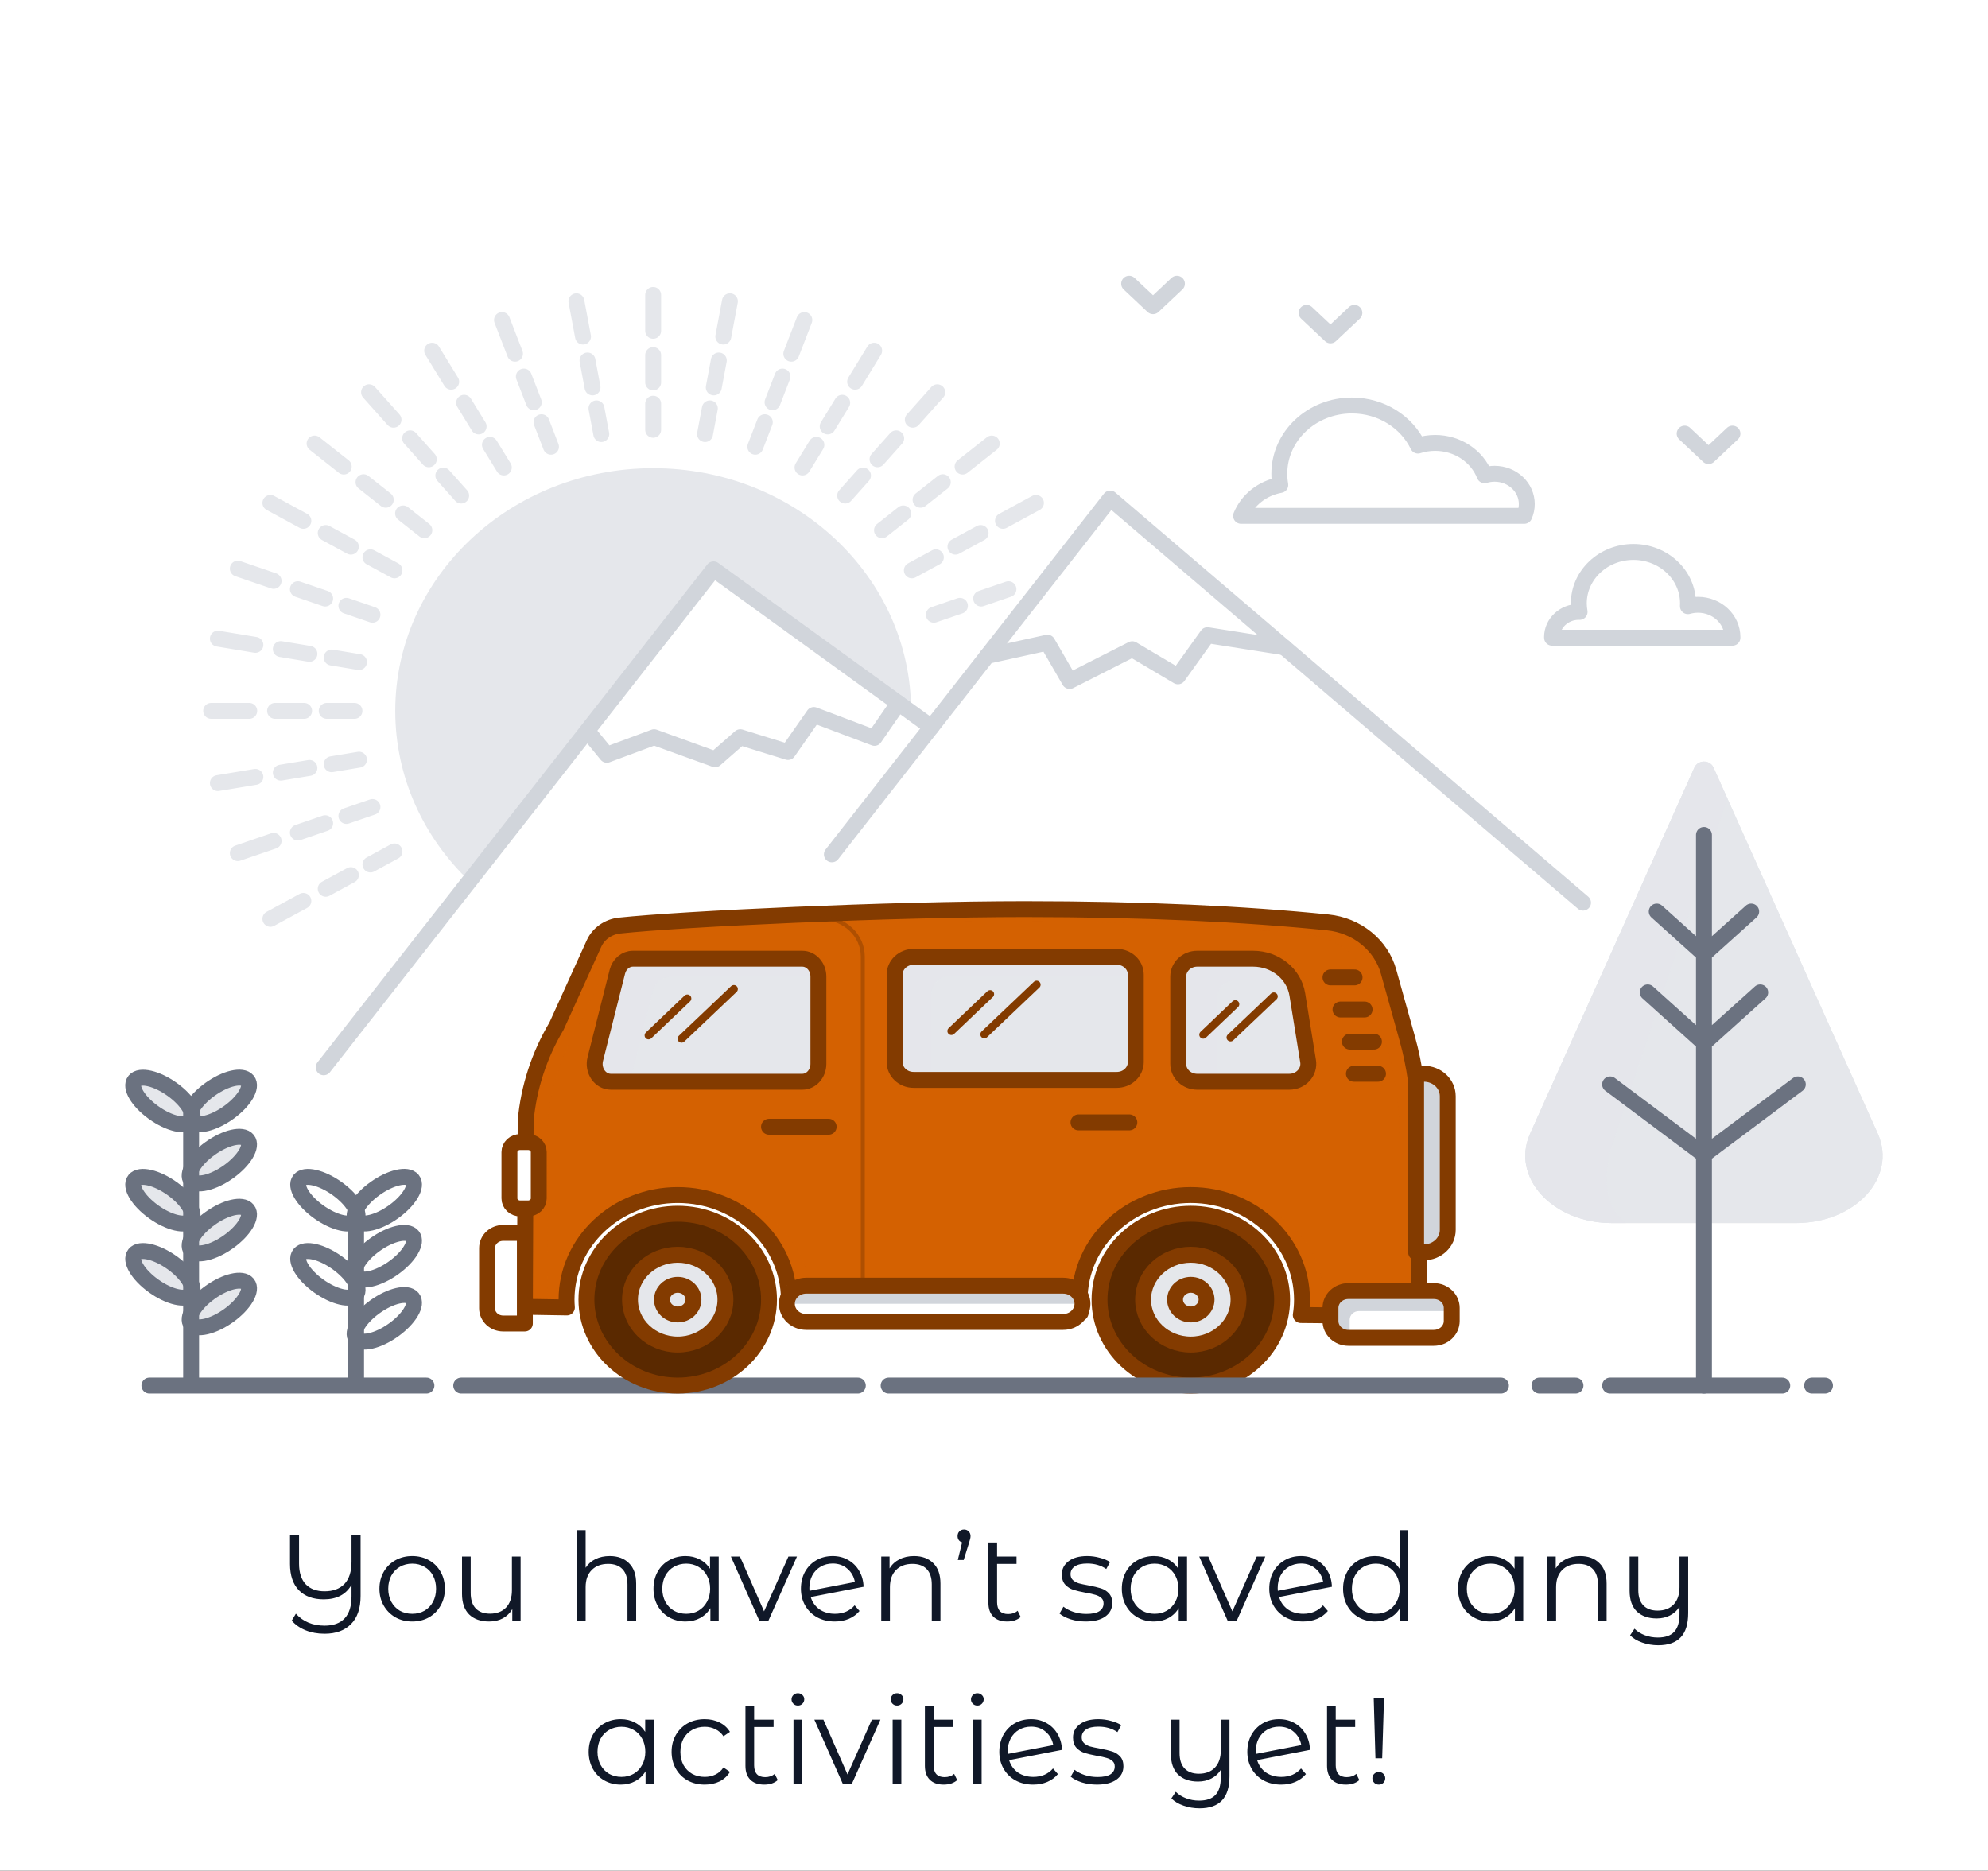 <svg width="390" height="367" viewBox="0 0 390 367" fill="none" xmlns="http://www.w3.org/2000/svg">
<rect x="0" y="0" width="390" height="367" fill="#333333" stroke="none"/>
<g clip-path="url(#clip0_806_59797)">
<path d="M0 0H390V367H0V0Z" fill="white"/>
<path d="M92.088 172.876C83.091 164.281 77.539 152.483 77.539 139.466C77.539 113.17 100.191 91.853 128.135 91.853C156.078 91.853 178.731 113.17 178.731 139.466L139.769 111.558L92.088 172.876Z" fill="#E5E7EB"/>
<path d="M128.135 79.199V84.323M128.135 69.666V75.028M128.135 57.868V64.899M117.014 80.115L117.959 85.161M115.255 70.726L116.244 76.007M113.078 59.108L114.375 66.032M106.231 82.833L108.093 87.648M102.766 73.875L104.715 78.914M98.478 62.789L101.033 69.396M96.113 87.273L98.836 91.711M91.048 79.017L93.897 83.661M84.779 68.8L88.515 74.889M86.968 93.299L90.469 97.224M80.457 85.996L84.12 90.104M72.398 76.958L77.201 82.344M79.075 100.727L83.246 104.021M71.314 94.599L75.68 98.046M61.711 87.016L67.434 91.535M72.671 109.332L77.387 111.894M63.898 104.566L68.833 107.247M53.041 98.667L59.511 102.182M67.954 118.853L73.07 120.606M58.434 115.592L63.789 117.427M46.653 111.558L53.674 113.962M65.064 129L70.427 129.89M55.087 127.345L60.699 128.276M42.741 125.296L50.099 126.517M64.091 139.465H69.537M53.961 139.465H59.659M41.424 139.465H48.895M65.064 149.931L70.427 149.041M55.087 151.586L60.699 150.655M42.741 153.635L50.099 152.414M67.954 160.078L73.07 158.326M58.434 163.338L63.789 161.505M46.653 167.374L53.674 164.969M72.671 169.599L77.387 167.037M63.898 174.366L68.833 171.684M53.041 180.265L59.511 176.749M188.316 118.853L183.199 120.606M197.836 115.592L192.481 117.427M183.598 109.332L178.883 111.894M192.372 104.566L187.437 107.247M203.229 98.667L196.758 102.182M177.195 100.727L173.024 104.021M184.956 94.599L180.591 98.046M194.56 87.016L188.836 91.535M169.301 93.299L165.801 97.224M175.813 85.996L172.15 90.104M183.872 76.958L179.069 82.344M160.157 87.273L157.434 91.711M165.222 79.017L162.373 83.661M171.49 68.8L167.755 74.889M150.039 82.833L148.177 87.648M153.504 73.875L151.555 78.914M157.792 62.789L155.236 69.396M139.256 80.115L138.31 85.161M141.015 70.726L140.026 76.007M143.192 59.108L141.895 66.032" stroke="#E5E7EB" stroke-width="3.12" stroke-miterlimit="10" stroke-linecap="round" stroke-linejoin="round"/>
<path d="M83.655 271.829H29.308M168.285 271.829H90.48M309.075 271.829H302.006M349.635 271.829H315.866M358.02 271.829H355.485" stroke="#6B7280" stroke-width="3.12" stroke-miterlimit="10" stroke-linecap="round" stroke-linejoin="round"/>
<path d="M63.499 209.393L139.987 111.697L182.73 142.641" stroke="#D1D5DB" stroke-width="3.12" stroke-miterlimit="10" stroke-linecap="round" stroke-linejoin="round"/>
<path d="M163.195 167.614L217.797 97.813L310.553 177.093" stroke="#D1D5DB" stroke-width="3.12" stroke-miterlimit="10" stroke-linecap="round" stroke-linejoin="round"/>
<path d="M44.865 229.861C47.919 227.665 49.573 224.872 48.559 223.621C47.544 222.371 44.245 223.138 41.19 225.333C38.135 227.529 36.481 230.323 37.496 231.573C38.511 232.823 41.81 232.057 44.865 229.861Z" fill="#E5E7EB"/>
<path d="M44.864 218.253C47.919 216.057 49.572 213.264 48.557 212.013C47.543 210.763 44.243 211.53 41.189 213.725C38.134 215.921 36.48 218.715 37.495 219.965C38.51 221.215 41.809 220.449 44.864 218.253Z" fill="#E5E7EB"/>
<path d="M44.865 258.092C47.919 255.896 49.573 253.103 48.559 251.852C47.544 250.602 44.245 251.369 41.19 253.564C38.135 255.76 36.481 258.554 37.496 259.804C38.511 261.054 41.81 260.288 44.865 258.092Z" fill="#E5E7EB"/>
<path d="M44.864 243.587C47.919 241.391 49.572 238.598 48.557 237.347C47.543 236.097 44.243 236.864 41.189 239.059C38.134 241.255 36.48 244.049 37.495 245.299C38.51 246.549 41.809 245.783 44.864 243.587Z" fill="#E5E7EB"/>
<path d="M44.865 229.861C47.919 227.665 49.573 224.872 48.559 223.621C47.544 222.371 44.245 223.138 41.19 225.333C38.135 227.529 36.481 230.323 37.496 231.573C38.511 232.823 41.81 232.057 44.865 229.861Z" stroke="#6B7280" stroke-width="3.12" stroke-miterlimit="10" stroke-linecap="round" stroke-linejoin="round"/>
<path d="M44.864 218.253C47.919 216.057 49.572 213.264 48.557 212.013C47.543 210.763 44.243 211.53 41.189 213.725C38.134 215.921 36.48 218.715 37.495 219.965C38.51 221.215 41.809 220.449 44.864 218.253Z" stroke="#6B7280" stroke-width="3.12" stroke-miterlimit="10" stroke-linecap="round" stroke-linejoin="round"/>
<path d="M44.865 258.092C47.919 255.896 49.573 253.103 48.559 251.852C47.544 250.602 44.245 251.369 41.19 253.564C38.135 255.76 36.481 258.554 37.496 259.804C38.511 261.054 41.81 260.288 44.865 258.092Z" stroke="#6B7280" stroke-width="3.12" stroke-miterlimit="10" stroke-linecap="round" stroke-linejoin="round"/>
<path d="M44.864 243.587C47.919 241.391 49.572 238.598 48.557 237.347C47.543 236.097 44.243 236.864 41.189 239.059C38.134 241.255 36.48 244.049 37.495 245.299C38.51 246.549 41.809 245.783 44.864 243.587Z" stroke="#6B7280" stroke-width="3.12" stroke-miterlimit="10" stroke-linecap="round" stroke-linejoin="round"/>
<path d="M37.488 219.98C38.503 218.729 36.849 215.936 33.794 213.74C30.739 211.544 27.44 210.778 26.425 212.028C25.411 213.278 27.064 216.072 30.119 218.268C33.174 220.464 36.473 221.23 37.488 219.98Z" fill="#E5E7EB"/>
<path d="M37.488 253.986C38.503 252.736 36.849 249.942 33.794 247.746C30.739 245.551 27.44 244.784 26.425 246.035C25.411 247.285 27.064 250.078 30.119 252.274C33.174 254.47 36.473 255.236 37.488 253.986Z" fill="#E5E7EB"/>
<path d="M37.488 239.443C38.503 238.192 36.849 235.399 33.794 233.203C30.74 231.007 27.441 230.241 26.426 231.491C25.411 232.741 27.065 235.535 30.119 237.731C33.174 239.926 36.474 240.693 37.488 239.443Z" fill="#E5E7EB"/>
<path d="M37.488 219.98C38.503 218.729 36.849 215.936 33.794 213.74C30.739 211.544 27.44 210.778 26.425 212.028C25.411 213.278 27.064 216.072 30.119 218.268C33.174 220.464 36.473 221.23 37.488 219.98Z" stroke="#6B7280" stroke-width="3.12" stroke-miterlimit="10" stroke-linecap="round" stroke-linejoin="round"/>
<path d="M37.488 253.986C38.503 252.736 36.849 249.942 33.794 247.746C30.739 245.551 27.44 244.784 26.425 246.035C25.411 247.285 27.064 250.078 30.119 252.274C33.174 254.47 36.473 255.236 37.488 253.986Z" stroke="#6B7280" stroke-width="3.12" stroke-miterlimit="10" stroke-linecap="round" stroke-linejoin="round"/>
<path d="M37.488 239.443C38.503 238.192 36.849 235.399 33.794 233.203C30.74 231.007 27.441 230.241 26.426 231.491C25.411 232.741 27.065 235.535 30.119 237.731C33.174 239.926 36.474 240.693 37.488 239.443Z" stroke="#6B7280" stroke-width="3.12" stroke-miterlimit="10" stroke-linecap="round" stroke-linejoin="round"/>
<path d="M37.491 217.821V271.142" stroke="#6B7280" stroke-width="3.12" stroke-miterlimit="10" stroke-linecap="round" stroke-linejoin="round"/>
<path d="M77.23 260.902C80.285 258.707 81.939 255.913 80.924 254.663C79.909 253.413 76.61 254.179 73.555 256.375C70.5 258.571 68.846 261.364 69.861 262.614C70.876 263.865 74.175 263.098 77.23 260.902Z" stroke="#6B7280" stroke-width="3.12" stroke-miterlimit="10" stroke-linecap="round" stroke-linejoin="round"/>
<path d="M77.23 248.718C80.285 246.522 81.939 243.729 80.924 242.478C79.909 241.228 76.61 241.994 73.555 244.19C70.5 246.386 68.846 249.18 69.861 250.43C70.876 251.68 74.175 250.914 77.23 248.718Z" stroke="#6B7280" stroke-width="3.12" stroke-miterlimit="10" stroke-linecap="round" stroke-linejoin="round"/>
<path d="M77.229 237.721C80.284 235.526 81.938 232.732 80.923 231.482C79.908 230.231 76.609 230.998 73.554 233.194C70.499 235.389 68.845 238.183 69.86 239.433C70.875 240.684 74.174 239.917 77.229 237.721Z" stroke="#6B7280" stroke-width="3.12" stroke-miterlimit="10" stroke-linecap="round" stroke-linejoin="round"/>
<path d="M69.853 253.987C70.868 252.737 69.214 249.943 66.159 247.747C63.105 245.552 59.806 244.785 58.791 246.035C57.776 247.286 59.43 250.079 62.484 252.275C65.539 254.471 68.839 255.237 69.853 253.987Z" stroke="#6B7280" stroke-width="3.12" stroke-miterlimit="10" stroke-linecap="round" stroke-linejoin="round"/>
<path d="M69.854 239.443C70.869 238.193 69.215 235.399 66.16 233.203C63.106 231.008 59.806 230.241 58.792 231.492C57.777 232.742 59.431 235.535 62.486 237.731C65.54 239.927 68.84 240.693 69.854 239.443Z" stroke="#6B7280" stroke-width="3.12" stroke-miterlimit="10" stroke-linecap="round" stroke-linejoin="round"/>
<path d="M69.856 237.928V271.142" stroke="#6B7280" stroke-width="3.12" stroke-miterlimit="10" stroke-linecap="round" stroke-linejoin="round"/>
<path d="M115.262 143.455L119.049 148.081L128.324 144.632L140.284 148.96L145.224 144.632L154.584 147.536L159.657 140.274L171.547 144.761L176.25 137.95M193.645 128.688L205.479 126.084L209.834 133.607L222.119 127.368L231.089 132.69L236.874 124.616L251.931 126.988M243.47 101.205H299.025C299.354 100.473 299.523 99.685 299.522 98.891C299.522 95.608 296.694 92.947 293.206 92.947C292.519 92.947 291.858 93.054 291.239 93.245C289.782 89.536 285.99 86.892 281.543 86.892C280.362 86.892 279.23 87.08 278.173 87.423C275.937 82.782 270.974 79.552 265.206 79.552C257.344 79.552 250.971 85.549 250.971 92.947C250.971 93.695 251.039 94.427 251.164 95.141C247.628 95.778 244.735 98.111 243.47 101.205ZM339.864 125.116C339.865 125.08 339.867 125.045 339.867 125.01C339.867 121.498 336.841 118.651 333.109 118.651C332.438 118.651 331.771 118.745 331.129 118.929C331.141 118.741 331.147 118.552 331.147 118.363C331.147 112.798 326.352 108.285 320.437 108.285C314.522 108.285 309.727 112.798 309.727 118.363C309.727 118.939 309.781 119.501 309.88 120.05C309.828 120.048 309.779 120.043 309.727 120.043C306.825 120.043 304.473 122.256 304.473 124.987C304.473 125.031 304.479 125.073 304.48 125.116L339.864 125.116Z" stroke="#D1D5DB" stroke-width="3.12" stroke-miterlimit="10" stroke-linecap="round" stroke-linejoin="round"/>
<path d="M132.953 271.828C123.077 271.828 115.043 264.268 115.043 254.975C115.043 245.682 123.077 238.121 132.953 238.121C142.828 238.121 150.863 245.682 150.863 254.975C150.863 264.268 142.828 271.828 132.953 271.828Z" fill="#5A2900"/>
<path d="M132.953 271.828C123.077 271.828 115.043 264.268 115.043 254.975C115.043 245.682 123.077 238.121 132.953 238.121C142.828 238.121 150.863 245.682 150.863 254.975C150.863 264.268 142.828 271.828 132.953 271.828Z" stroke="#833B00" stroke-width="3.12" stroke-miterlimit="10" stroke-linecap="round" stroke-linejoin="round"/>
<path d="M132.953 263.783C127.792 263.783 123.593 259.832 123.593 254.975C123.593 250.118 127.792 246.167 132.953 246.167C138.114 246.167 142.313 250.118 142.313 254.975C142.313 259.832 138.114 263.783 132.953 263.783Z" fill="#E5E7EB"/>
<path d="M132.953 263.783C127.792 263.783 123.593 259.832 123.593 254.975C123.593 250.118 127.792 246.167 132.953 246.167C138.114 246.167 142.313 250.118 142.313 254.975C142.313 259.832 138.114 263.783 132.953 263.783Z" stroke="#833B00" stroke-width="3.12" stroke-miterlimit="10" stroke-linecap="round" stroke-linejoin="round"/>
<path d="M132.953 257.883C131.249 257.883 129.863 256.578 129.863 254.975C129.863 253.372 131.249 252.067 132.953 252.067C134.657 252.067 136.043 253.372 136.043 254.975C136.043 256.578 134.657 257.883 132.953 257.883Z" fill="#E5E7EB"/>
<path d="M132.953 257.883C131.249 257.883 129.863 256.578 129.863 254.975C129.863 253.372 131.249 252.067 132.953 252.067C134.657 252.067 136.043 253.372 136.043 254.975C136.043 256.578 134.657 257.883 132.953 257.883Z" stroke="#833B00" stroke-width="3.12" stroke-miterlimit="10" stroke-linecap="round" stroke-linejoin="round"/>
<path d="M276.062 203.722L272.404 190.622C271.691 188.066 270.17 185.775 268.041 184.051C265.913 182.326 263.278 181.251 260.486 180.967C244.108 179.302 224.261 178.358 201.075 178.358C174.543 178.358 133.806 180.276 121.558 181.582C120.465 181.698 119.424 182.085 118.541 182.704C117.659 183.322 116.967 184.149 116.535 185.102L109.172 201.319C105.771 207.033 103.709 213.366 103.122 219.893L102.964 256.377L111.21 256.51C111.167 255.999 111.145 255.487 111.143 254.975C111.143 243.64 120.907 234.451 132.953 234.451C144.998 234.451 154.763 243.64 154.763 254.975C154.763 255.631 154.726 256.278 154.662 256.918L211.983 257.59C211.863 256.723 211.802 255.849 211.8 254.975C211.8 243.64 221.564 234.451 233.61 234.451C245.655 234.451 255.42 243.64 255.42 254.975C255.419 255.986 255.34 256.996 255.183 257.996L278.326 258.214V220.207C278.326 214.643 277.565 209.103 276.062 203.722Z" fill="#D46101"/>
<g opacity="0.36">
<path d="M107.319 256.377L107.477 219.893C108.064 213.366 110.126 207.033 113.527 201.319L120.889 185.102C121.321 184.149 122.014 183.322 122.896 182.704C123.779 182.085 124.819 181.698 125.913 181.582C137.8 180.314 176.523 178.471 203.05 178.364C202.391 178.362 201.739 178.358 201.075 178.358C174.543 178.358 133.806 180.276 121.558 181.582C120.465 181.698 119.424 182.085 118.541 182.704C117.659 183.322 116.967 184.149 116.535 185.102L109.172 201.319C105.771 207.033 103.709 213.366 103.122 219.893L102.964 256.377L111.21 256.51C111.208 256.486 111.207 256.463 111.205 256.439L107.319 256.377ZM259.538 257.997C259.695 256.996 259.774 255.986 259.775 254.975C259.775 243.64 250.01 234.451 237.965 234.451C237.238 234.452 236.511 234.486 235.787 234.553C246.81 235.582 255.42 244.331 255.42 254.975C255.419 255.986 255.34 256.996 255.182 257.996L278.325 258.214V258.173L259.538 257.997Z" fill="#D46101"/>
<path d="M159.017 256.918C159.081 256.278 159.117 255.631 159.117 254.975C159.117 243.64 149.353 234.451 137.307 234.451C136.58 234.451 135.853 234.485 135.13 234.553C146.152 235.582 154.762 244.331 154.762 254.975C154.762 255.63 154.726 256.278 154.662 256.918L211.982 257.59L211.976 257.539L159.017 256.918Z" fill="#D46101"/>
</g>
<path opacity="0.36" d="M159.064 253.597H211.185V248.725H158.085C158.62 250.306 158.949 251.942 159.064 253.597Z" fill="#D46101"/>
<path opacity="0.25" d="M276.842 203.355L273.184 190.256C272.471 187.7 270.95 185.408 268.821 183.684C266.693 181.96 264.058 180.885 261.266 180.601C244.888 178.936 225.041 177.992 201.855 177.992C175.323 177.992 134.586 179.909 122.338 181.215C121.395 181.316 120.489 181.618 119.69 182.099C118.89 182.58 118.218 183.226 117.725 183.989C117.734 183.988 117.742 183.368 117.751 183.368C129.999 182.062 170.737 180.762 197.268 180.762C220.454 180.762 240.301 181.706 256.68 183.371C259.472 183.655 262.106 184.73 264.234 186.454C266.363 188.178 267.884 190.47 268.598 193.026L272.255 206.125C273.758 211.506 274.519 217.047 274.519 222.61V257.804L279.105 257.848V219.84C279.105 214.277 278.345 208.736 276.842 203.355Z" fill="#D46101"/>
<path d="M276.062 203.722L272.404 190.622C271.691 188.066 270.17 185.775 268.041 184.051C265.913 182.326 263.278 181.251 260.486 180.967C244.108 179.302 224.261 178.358 201.075 178.358C174.543 178.358 133.806 180.276 121.558 181.582C120.465 181.698 119.424 182.085 118.541 182.704C117.659 183.322 116.967 184.149 116.535 185.102L109.172 201.319C105.771 207.033 103.709 213.366 103.122 219.893L102.964 256.377L111.21 256.51C111.167 255.999 111.145 255.487 111.143 254.975C111.143 243.64 120.907 234.451 132.953 234.451C144.998 234.451 154.763 243.64 154.763 254.975C154.763 255.631 154.726 256.278 154.662 256.918L211.983 257.59C211.863 256.723 211.802 255.849 211.8 254.975C211.8 243.64 221.564 234.451 233.61 234.451C245.655 234.451 255.42 243.64 255.42 254.975C255.419 255.986 255.34 256.996 255.183 257.996L278.326 258.214V220.207C278.326 214.643 277.565 209.103 276.062 203.722Z" stroke="#833B00" stroke-width="3.12" stroke-miterlimit="10" stroke-linecap="round" stroke-linejoin="round"/>
<path d="M233.611 271.828C223.736 271.828 215.701 264.268 215.701 254.975C215.701 245.682 223.736 238.121 233.611 238.121C243.486 238.121 251.521 245.682 251.521 254.975C251.521 264.268 243.486 271.828 233.611 271.828Z" fill="#5A2900"/>
<path d="M233.611 271.828C223.736 271.828 215.701 264.268 215.701 254.975C215.701 245.682 223.736 238.121 233.611 238.121C243.486 238.121 251.521 245.682 251.521 254.975C251.521 264.268 243.486 271.828 233.611 271.828Z" stroke="#833B00" stroke-width="3.12" stroke-miterlimit="10" stroke-linecap="round" stroke-linejoin="round"/>
<path d="M233.61 263.783C228.449 263.783 224.25 259.831 224.25 254.975C224.25 250.118 228.449 246.167 233.61 246.167C238.771 246.167 242.97 250.118 242.97 254.975C242.97 259.831 238.771 263.783 233.61 263.783Z" fill="#E5E7EB"/>
<path d="M233.61 263.783C228.449 263.783 224.25 259.831 224.25 254.975C224.25 250.118 228.449 246.167 233.61 246.167C238.771 246.167 242.97 250.118 242.97 254.975C242.97 259.831 238.771 263.783 233.61 263.783Z" stroke="#833B00" stroke-width="3.12" stroke-miterlimit="10" stroke-linecap="round" stroke-linejoin="round"/>
<path d="M233.61 257.883C231.907 257.883 230.521 256.578 230.521 254.975C230.521 253.372 231.907 252.067 233.61 252.067C235.314 252.067 236.7 253.372 236.7 254.975C236.7 256.578 235.314 257.883 233.61 257.883Z" fill="#E5E7EB"/>
<path d="M233.61 257.883C231.907 257.883 230.521 256.578 230.521 254.975C230.521 253.372 231.907 252.067 233.61 252.067C235.314 252.067 236.7 253.372 236.7 254.975C236.7 256.578 235.314 257.883 233.61 257.883Z" stroke="#833B00" stroke-width="3.12" stroke-miterlimit="10" stroke-linecap="round" stroke-linejoin="round"/>
<path d="M102.964 259.652H98.702C97.866 259.652 97.064 259.34 96.473 258.783C95.882 258.227 95.55 257.473 95.55 256.686V244.85C95.55 244.063 95.882 243.308 96.473 242.752C97.064 242.196 97.866 241.883 98.702 241.883H102.964V259.652Z" fill="white"/>
<path d="M102.964 259.652H98.702C97.866 259.652 97.064 259.34 96.473 258.783C95.882 258.227 95.55 257.473 95.55 256.686V244.85C95.55 244.063 95.882 243.308 96.473 242.752C97.064 242.196 97.866 241.883 98.702 241.883H102.964V259.652Z" stroke="#833B00" stroke-width="3.12" stroke-miterlimit="10" stroke-linecap="round" stroke-linejoin="round"/>
<path d="M103.594 237.082H102.034C101.758 237.082 101.486 237.031 101.231 236.932C100.977 236.833 100.746 236.688 100.551 236.505C100.357 236.321 100.202 236.104 100.097 235.865C99.992 235.625 99.937 235.369 99.938 235.11V226.026C99.937 225.767 99.992 225.511 100.097 225.271C100.202 225.032 100.357 224.815 100.551 224.631C100.746 224.448 100.977 224.303 101.231 224.204C101.486 224.105 101.758 224.054 102.034 224.054H103.594C103.869 224.054 104.142 224.105 104.396 224.204C104.65 224.303 104.881 224.448 105.076 224.631C105.271 224.815 105.425 225.032 105.531 225.271C105.636 225.511 105.69 225.767 105.69 226.026V235.11C105.69 235.369 105.636 235.625 105.531 235.865C105.425 236.104 105.271 236.321 105.076 236.505C104.881 236.688 104.65 236.833 104.396 236.932C104.142 237.031 103.869 237.082 103.594 237.082Z" fill="white"/>
<path d="M103.594 237.082H102.034C101.758 237.082 101.486 237.031 101.231 236.932C100.977 236.833 100.746 236.688 100.551 236.505C100.357 236.321 100.202 236.104 100.097 235.865C99.992 235.625 99.937 235.369 99.938 235.11V226.026C99.937 225.767 99.992 225.511 100.097 225.271C100.202 225.032 100.357 224.815 100.551 224.631C100.746 224.448 100.977 224.303 101.231 224.204C101.486 224.105 101.758 224.054 102.034 224.054H103.594C103.869 224.054 104.142 224.105 104.396 224.204C104.65 224.303 104.881 224.448 105.076 224.631C105.271 224.815 105.425 225.032 105.531 225.271C105.636 225.511 105.69 225.767 105.69 226.026V235.11C105.69 235.369 105.636 235.625 105.531 235.865C105.425 236.104 105.271 236.321 105.076 236.505C104.881 236.688 104.65 236.833 104.396 236.932C104.142 237.031 103.869 237.082 103.594 237.082Z" stroke="#833B00" stroke-width="3.12" stroke-miterlimit="10" stroke-linecap="round" stroke-linejoin="round"/>
<path d="M281.288 262.47H264.518C263.587 262.47 262.694 262.122 262.036 261.502C261.378 260.883 261.008 260.043 261.008 259.167V256.598C261.008 255.722 261.378 254.882 262.036 254.262C262.694 253.643 263.587 253.295 264.518 253.295H281.288C282.219 253.295 283.112 253.643 283.77 254.262C284.428 254.882 284.798 255.722 284.798 256.598V259.167C284.798 260.043 284.428 260.883 283.77 261.502C283.112 262.122 282.219 262.47 281.288 262.47Z" fill="white"/>
<path d="M264.778 258.911C264.778 258.464 264.967 258.034 265.303 257.718C265.64 257.401 266.096 257.223 266.572 257.223H284.798V256.597C284.798 255.721 284.428 254.881 283.77 254.262C283.112 253.642 282.219 253.294 281.288 253.294H264.518C263.587 253.294 262.694 253.642 262.036 254.262C261.378 254.881 261.008 255.721 261.008 256.597V259.166C261.008 260.042 261.378 260.883 262.036 261.502C262.694 262.121 263.587 262.469 264.518 262.469H264.778V258.911Z" fill="#D1D5DB"/>
<path d="M281.288 262.47H264.518C263.587 262.47 262.694 262.122 262.036 261.502C261.378 260.883 261.008 260.043 261.008 259.167V256.598C261.008 255.722 261.378 254.882 262.036 254.262C262.694 253.643 263.587 253.295 264.518 253.295H281.288C282.219 253.295 283.112 253.643 283.77 254.262C284.428 254.882 284.798 255.722 284.798 256.598V259.167C284.798 260.043 284.428 260.883 283.77 261.502C283.112 262.122 282.219 262.47 281.288 262.47Z" stroke="#833B00" stroke-width="3.12" stroke-miterlimit="10" stroke-linecap="round" stroke-linejoin="round"/>
<path d="M252.933 212.23H234.869C232.81 212.23 231.141 210.66 231.141 208.722V191.596C231.141 189.658 232.81 188.087 234.869 188.087H245.838C250.17 188.087 253.852 191.066 254.503 195.096L256.619 208.195C256.962 210.318 255.215 212.23 252.933 212.23Z" fill="#E5E7EB"/>
<path opacity="0.56" d="M238.76 195.794C238.76 193.857 240.429 192.286 242.488 192.286H253.457L253.475 192.287C251.959 189.757 249.081 188.087 245.838 188.087H234.869C232.81 188.087 231.141 189.658 231.141 191.596V208.722C231.141 210.66 232.81 212.23 234.869 212.23H238.759L238.76 195.794Z" fill="#E5E7EB"/>
<path d="M252.933 212.23H234.869C232.81 212.23 231.141 210.66 231.141 208.722V191.596C231.141 189.658 232.81 188.087 234.869 188.087H245.838C250.17 188.087 253.852 191.066 254.503 195.096L256.619 208.195C256.962 210.318 255.215 212.23 252.933 212.23Z" stroke="#833B00" stroke-width="3.12" stroke-miterlimit="10" stroke-linecap="round" stroke-linejoin="round"/>
<path d="M219.092 211.864H179.228C177.169 211.864 175.5 210.293 175.5 208.356V191.229C175.5 189.291 177.169 187.721 179.228 187.721H219.092C221.151 187.721 222.82 189.291 222.82 191.229V208.356C222.82 208.816 222.724 209.273 222.536 209.698C222.349 210.124 222.074 210.511 221.728 210.836C221.382 211.162 220.971 211.421 220.519 211.597C220.066 211.773 219.581 211.864 219.092 211.864Z" fill="#E5E7EB"/>
<path opacity="0.56" d="M182.73 194.979C182.73 193.042 184.399 191.471 186.458 191.471H222.82V191.229C222.82 189.291 221.151 187.721 219.092 187.721H179.228C177.169 187.721 175.5 189.291 175.5 191.229V208.356C175.5 210.293 177.169 211.864 179.228 211.864H182.73V194.979Z" fill="#E5E7EB"/>
<path d="M219.092 211.864H179.228C177.169 211.864 175.5 210.293 175.5 208.356V191.229C175.5 189.291 177.169 187.721 179.228 187.721H219.092C221.151 187.721 222.82 189.291 222.82 191.229V208.356C222.82 208.816 222.724 209.273 222.536 209.698C222.349 210.124 222.074 210.511 221.728 210.836C221.382 211.162 220.971 211.421 220.519 211.597C220.066 211.773 219.581 211.864 219.092 211.864Z" stroke="#833B00" stroke-width="3.12" stroke-miterlimit="10" stroke-linecap="round" stroke-linejoin="round"/>
<path d="M157.381 212.23H119.834C117.736 212.23 116.216 210.014 116.782 207.777L121.11 190.651C121.493 189.135 122.74 188.087 124.162 188.087H157.381C159.131 188.087 160.55 189.658 160.55 191.596V208.722C160.55 210.66 159.131 212.23 157.381 212.23Z" fill="#E5E7EB"/>
<path opacity="0.56" d="M123.802 211.407L128.13 194.28C128.513 192.764 129.76 191.717 131.182 191.717H160.55V191.596C160.55 189.658 159.131 188.087 157.381 188.087H124.162C122.74 188.087 121.493 189.135 121.11 190.651L116.782 207.777C116.217 210.014 117.736 212.23 119.834 212.23H123.685C123.695 211.959 123.732 211.683 123.802 211.407Z" fill="#E5E7EB"/>
<path d="M157.381 212.23H119.834C117.736 212.23 116.216 210.014 116.782 207.777L121.11 190.651C121.493 189.135 122.74 188.087 124.162 188.087H157.381C159.131 188.087 160.55 189.658 160.55 191.596V208.722C160.55 210.66 159.131 212.23 157.381 212.23Z" stroke="#833B00" stroke-width="3.12" stroke-miterlimit="10" stroke-linecap="round" stroke-linejoin="round"/>
<path opacity="0.48" d="M161.229 180.103C165.664 180.103 169.26 183.487 169.26 187.661V257.089" stroke="#833B00" stroke-width="0.78" stroke-miterlimit="10" stroke-linecap="round" stroke-linejoin="round"/>
<path d="M150.863 221.056H162.563M211.575 220.2H221.551" stroke="#833B00" stroke-width="3.12" stroke-miterlimit="10" stroke-linecap="round" stroke-linejoin="round"/>
<path d="M279.338 245.693H277.811V210.658H279.338C281.922 210.658 284.018 212.63 284.018 215.062V241.289C284.018 243.721 281.922 245.693 279.338 245.693Z" fill="#D1D5DB"/>
<path d="M261.008 191.757H265.735M262.973 198.058H267.7M264.813 204.358H269.54M265.608 210.658H270.335M279.338 245.692H277.811V210.658H279.338C281.922 210.658 284.018 212.63 284.018 215.062V241.288C284.018 243.721 281.922 245.692 279.338 245.692Z" stroke="#833B00" stroke-width="3.12" stroke-miterlimit="10" stroke-linecap="round" stroke-linejoin="round"/>
<path d="M208.575 259.35H158.147C156.06 259.35 154.367 257.758 154.367 255.793C154.367 253.829 156.06 252.236 158.147 252.236H208.575C210.663 252.236 212.356 253.829 212.356 255.793C212.355 257.758 210.663 259.35 208.575 259.35Z" fill="white"/>
<path d="M208.575 259.35H158.147C156.06 259.35 154.367 257.758 154.367 255.793C154.367 253.829 156.06 252.236 158.147 252.236H208.575C210.663 252.236 212.356 253.829 212.356 255.793C212.355 257.758 210.663 259.35 208.575 259.35Z" fill="white"/>
<path d="M154.367 252.236H212.355V255.793H154.367V252.236Z" fill="#D1D5DB"/>
<path d="M208.575 259.35H158.147C156.06 259.35 154.367 257.758 154.367 255.793C154.367 253.829 156.06 252.236 158.147 252.236H208.575C210.663 252.236 212.356 253.829 212.356 255.793C212.355 257.758 210.663 259.35 208.575 259.35Z" stroke="#833B00" stroke-width="3.12" stroke-miterlimit="10" stroke-linecap="round" stroke-linejoin="round"/>
<path d="M127.238 203.135L134.843 195.886M133.703 203.788L143.969 194.036M186.635 202.28L194.24 195.032M193.1 202.934L203.366 193.182M236.053 203.002L242.341 197.008M241.399 203.543L249.889 195.478" stroke="#833B00" stroke-width="1.56" stroke-miterlimit="10" stroke-linecap="round" stroke-linejoin="round"/>
<path d="M300.189 222.374L332.407 150.583C333.106 149.026 335.45 149.026 336.149 150.583L368.367 222.374C372.223 230.968 364.014 239.949 352.303 239.949H316.253C304.542 239.949 296.333 230.968 300.189 222.374Z" fill="#E5E7EB"/>
<path d="M300.189 222.374L332.407 150.583C333.106 149.026 335.45 149.026 336.149 150.583L368.367 222.374C372.223 230.968 364.014 239.949 352.303 239.949H316.253C304.542 239.949 296.333 230.968 300.189 222.374Z" fill="#E5E7EB"/>
<path opacity="0.56" d="M315.936 225.75L338.892 156.695L336.149 150.583C335.45 149.026 333.106 149.026 332.407 150.583L300.189 222.375C296.333 230.968 304.542 239.949 316.253 239.949H318.971C315.594 237.236 314.259 232.71 315.936 225.75Z" fill="#E5E7EB"/>
<path d="M334.278 271.828V163.804M343.544 178.832L334.278 187.17L325.013 178.832M345.312 194.696L334.278 204.626L323.245 194.696M352.69 212.745L334.278 226.527L315.866 212.745" stroke="#6B7280" stroke-width="3.12" stroke-miterlimit="10" stroke-linecap="round" stroke-linejoin="round"/>
<path d="M230.888 55.663L226.2 60.074L221.512 55.663M265.696 61.384L261.008 65.796L256.32 61.384M339.866 85.067L335.178 89.479L330.49 85.067" stroke="#D1D5DB" stroke-width="3.12" stroke-miterlimit="10" stroke-linecap="round" stroke-linejoin="round"/>
<path d="M294.45 271.829H186.03M187.46 271.829H174.33" stroke="#6B7280" stroke-width="3.12" stroke-miterlimit="10" stroke-linecap="round" stroke-linejoin="round"/>
<path d="M70.738 301.2V313.128C70.738 315.528 70.114 317.36 68.866 318.624C67.618 319.888 65.89 320.52 63.682 320.52C62.306 320.52 61.066 320.296 59.962 319.848C58.874 319.416 57.962 318.784 57.226 317.952L58.042 316.584C59.466 318.152 61.346 318.936 63.682 318.936C65.41 318.936 66.722 318.456 67.618 317.496C68.514 316.536 68.962 315.096 68.962 313.176V310.92C67.874 312.824 66.058 313.776 63.514 313.776C61.434 313.776 59.81 313.184 58.642 312C57.474 310.8 56.89 309.08 56.89 306.84V301.2H58.666V306.768C58.666 308.544 59.106 309.896 59.986 310.824C60.866 311.736 62.098 312.192 63.682 312.192C65.346 312.192 66.642 311.712 67.57 310.752C68.498 309.776 68.962 308.32 68.962 306.384V301.2H70.738ZM80.868 318.12C79.652 318.12 78.556 317.848 77.58 317.304C76.604 316.744 75.836 315.976 75.276 315C74.716 314.024 74.436 312.92 74.436 311.688C74.436 310.456 74.716 309.352 75.276 308.376C75.836 307.4 76.604 306.64 77.58 306.096C78.556 305.552 79.652 305.28 80.868 305.28C82.084 305.28 83.18 305.552 84.156 306.096C85.132 306.64 85.892 307.4 86.436 308.376C86.996 309.352 87.276 310.456 87.276 311.688C87.276 312.92 86.996 314.024 86.436 315C85.892 315.976 85.132 316.744 84.156 317.304C83.18 317.848 82.084 318.12 80.868 318.12ZM80.868 316.608C81.764 316.608 82.564 316.408 83.268 316.008C83.988 315.592 84.548 315.008 84.948 314.256C85.348 313.504 85.548 312.648 85.548 311.688C85.548 310.728 85.348 309.872 84.948 309.12C84.548 308.368 83.988 307.792 83.268 307.392C82.564 306.976 81.764 306.768 80.868 306.768C79.972 306.768 79.164 306.976 78.444 307.392C77.74 307.792 77.18 308.368 76.764 309.12C76.364 309.872 76.164 310.728 76.164 311.688C76.164 312.648 76.364 313.504 76.764 314.256C77.18 315.008 77.74 315.592 78.444 316.008C79.164 316.408 79.972 316.608 80.868 316.608ZM102.131 305.376V318H100.499V315.696C100.051 316.464 99.435 317.064 98.651 317.496C97.867 317.912 96.971 318.12 95.963 318.12C94.315 318.12 93.011 317.664 92.051 316.752C91.107 315.824 90.635 314.472 90.635 312.696V305.376H92.339V312.528C92.339 313.856 92.667 314.864 93.323 315.552C93.979 316.24 94.915 316.584 96.131 316.584C97.459 316.584 98.507 316.184 99.275 315.384C100.043 314.568 100.427 313.44 100.427 312V305.376H102.131ZM119.617 305.28C121.201 305.28 122.457 305.744 123.385 306.672C124.329 307.584 124.801 308.92 124.801 310.68V318H123.097V310.848C123.097 309.536 122.769 308.536 122.113 307.848C121.457 307.16 120.521 306.816 119.305 306.816C117.945 306.816 116.865 307.224 116.065 308.04C115.281 308.84 114.889 309.952 114.889 311.376V318H113.185V300.192H114.889V307.584C115.353 306.848 115.993 306.28 116.809 305.88C117.625 305.48 118.561 305.28 119.617 305.28ZM140.994 305.376V318H139.362V315.504C138.85 316.352 138.17 317 137.322 317.448C136.49 317.896 135.546 318.12 134.49 318.12C133.306 318.12 132.234 317.848 131.274 317.304C130.314 316.76 129.562 316 129.018 315.024C128.474 314.048 128.202 312.936 128.202 311.688C128.202 310.44 128.474 309.328 129.018 308.352C129.562 307.376 130.314 306.624 131.274 306.096C132.234 305.552 133.306 305.28 134.49 305.28C135.514 305.28 136.434 305.496 137.25 305.928C138.082 306.344 138.762 306.96 139.29 307.776V305.376H140.994ZM134.634 316.608C135.514 316.608 136.306 316.408 137.01 316.008C137.73 315.592 138.29 315.008 138.69 314.256C139.106 313.504 139.314 312.648 139.314 311.688C139.314 310.728 139.106 309.872 138.69 309.12C138.29 308.368 137.73 307.792 137.01 307.392C136.306 306.976 135.514 306.768 134.634 306.768C133.738 306.768 132.93 306.976 132.21 307.392C131.506 307.792 130.946 308.368 130.53 309.12C130.13 309.872 129.93 310.728 129.93 311.688C129.93 312.648 130.13 313.504 130.53 314.256C130.946 315.008 131.506 315.592 132.21 316.008C132.93 316.408 133.738 316.608 134.634 316.608ZM156.347 305.376L150.731 318H148.979L143.387 305.376H145.163L149.891 316.128L154.667 305.376H156.347ZM163.796 316.608C164.58 316.608 165.3 316.472 165.956 316.2C166.628 315.912 167.196 315.496 167.66 314.952L168.62 316.056C168.06 316.728 167.364 317.24 166.532 317.592C165.7 317.944 164.78 318.12 163.772 318.12C162.476 318.12 161.324 317.848 160.316 317.304C159.308 316.744 158.524 315.976 157.964 315C157.404 314.024 157.124 312.92 157.124 311.688C157.124 310.456 157.388 309.352 157.916 308.376C158.46 307.4 159.204 306.64 160.148 306.096C161.092 305.552 162.164 305.28 163.364 305.28C164.484 305.28 165.492 305.536 166.388 306.048C167.3 306.56 168.02 307.272 168.548 308.184C169.092 309.096 169.38 310.136 169.412 311.304L159.044 313.32C159.364 314.344 159.94 315.152 160.772 315.744C161.62 316.32 162.628 316.608 163.796 316.608ZM163.364 306.744C162.484 306.744 161.692 306.952 160.988 307.368C160.3 307.768 159.756 308.336 159.356 309.072C158.972 309.792 158.78 310.624 158.78 311.568C158.78 311.808 158.788 311.984 158.804 312.096L167.708 310.368C167.516 309.312 167.028 308.448 166.244 307.776C165.46 307.088 164.5 306.744 163.364 306.744ZM179.312 305.28C180.896 305.28 182.152 305.744 183.08 306.672C184.024 307.584 184.496 308.92 184.496 310.68V318H182.792V310.848C182.792 309.536 182.464 308.536 181.808 307.848C181.152 307.16 180.216 306.816 179 306.816C177.64 306.816 176.56 307.224 175.76 308.04C174.976 308.84 174.584 309.952 174.584 311.376V318H172.88V305.376H174.512V307.704C174.976 306.936 175.616 306.344 176.432 305.928C177.264 305.496 178.224 305.28 179.312 305.28ZM189.127 300.072C189.495 300.072 189.799 300.2 190.039 300.456C190.279 300.696 190.399 301 190.399 301.368C190.399 301.56 190.367 301.768 190.303 301.992C190.255 302.2 190.183 302.448 190.087 302.736L189.055 306.048H187.903L188.743 302.592C188.471 302.512 188.255 302.368 188.095 302.16C187.935 301.936 187.855 301.672 187.855 301.368C187.855 300.984 187.975 300.672 188.215 300.432C188.455 300.192 188.759 300.072 189.127 300.072ZM200.237 317.232C199.917 317.52 199.525 317.744 199.061 317.904C198.597 318.048 198.109 318.12 197.597 318.12C196.413 318.12 195.501 317.8 194.861 317.16C194.221 316.52 193.901 315.616 193.901 314.448V302.616H195.605V305.376H199.421V306.816H195.605V314.352C195.605 315.104 195.789 315.68 196.157 316.08C196.525 316.464 197.061 316.656 197.765 316.656C198.533 316.656 199.157 316.44 199.637 316.008L200.237 317.232ZM212.99 318.12C211.966 318.12 210.982 317.976 210.038 317.688C209.11 317.384 208.382 317.008 207.854 316.56L208.622 315.216C209.15 315.632 209.814 315.976 210.614 316.248C211.414 316.504 212.246 316.632 213.11 316.632C214.262 316.632 215.11 316.456 215.654 316.104C216.214 315.736 216.494 315.224 216.494 314.568C216.494 314.104 216.342 313.744 216.038 313.488C215.734 313.216 215.35 313.016 214.886 312.888C214.422 312.744 213.806 312.608 213.038 312.48C212.014 312.288 211.19 312.096 210.566 311.904C209.942 311.696 209.406 311.352 208.958 310.872C208.526 310.392 208.31 309.728 208.31 308.88C208.31 307.824 208.75 306.96 209.63 306.288C210.51 305.616 211.734 305.28 213.302 305.28C214.118 305.28 214.934 305.392 215.75 305.616C216.566 305.824 217.238 306.104 217.766 306.456L217.022 307.824C215.982 307.104 214.742 306.744 213.302 306.744C212.214 306.744 211.39 306.936 210.83 307.32C210.286 307.704 210.014 308.208 210.014 308.832C210.014 309.312 210.166 309.696 210.47 309.984C210.79 310.272 211.182 310.488 211.646 310.632C212.11 310.76 212.75 310.896 213.566 311.04C214.574 311.232 215.382 311.424 215.99 311.616C216.598 311.808 217.118 312.136 217.55 312.6C217.982 313.064 218.198 313.704 218.198 314.52C218.198 315.624 217.734 316.504 216.806 317.16C215.894 317.8 214.622 318.12 212.99 318.12ZM232.869 305.376V318H231.237V315.504C230.725 316.352 230.045 317 229.197 317.448C228.365 317.896 227.421 318.12 226.365 318.12C225.181 318.12 224.109 317.848 223.149 317.304C222.189 316.76 221.437 316 220.893 315.024C220.349 314.048 220.077 312.936 220.077 311.688C220.077 310.44 220.349 309.328 220.893 308.352C221.437 307.376 222.189 306.624 223.149 306.096C224.109 305.552 225.181 305.28 226.365 305.28C227.389 305.28 228.309 305.496 229.125 305.928C229.957 306.344 230.637 306.96 231.165 307.776V305.376H232.869ZM226.509 316.608C227.389 316.608 228.181 316.408 228.885 316.008C229.605 315.592 230.165 315.008 230.565 314.256C230.981 313.504 231.189 312.648 231.189 311.688C231.189 310.728 230.981 309.872 230.565 309.12C230.165 308.368 229.605 307.792 228.885 307.392C228.181 306.976 227.389 306.768 226.509 306.768C225.613 306.768 224.805 306.976 224.085 307.392C223.381 307.792 222.821 308.368 222.405 309.12C222.005 309.872 221.805 310.728 221.805 311.688C221.805 312.648 222.005 313.504 222.405 314.256C222.821 315.008 223.381 315.592 224.085 316.008C224.805 316.408 225.613 316.608 226.509 316.608ZM248.222 305.376L242.606 318H240.854L235.262 305.376H237.038L241.766 316.128L246.542 305.376H248.222ZM255.671 316.608C256.455 316.608 257.175 316.472 257.831 316.2C258.503 315.912 259.071 315.496 259.535 314.952L260.495 316.056C259.935 316.728 259.239 317.24 258.407 317.592C257.575 317.944 256.655 318.12 255.647 318.12C254.351 318.12 253.199 317.848 252.191 317.304C251.183 316.744 250.399 315.976 249.839 315C249.279 314.024 248.999 312.92 248.999 311.688C248.999 310.456 249.263 309.352 249.791 308.376C250.335 307.4 251.079 306.64 252.023 306.096C252.967 305.552 254.039 305.28 255.239 305.28C256.359 305.28 257.367 305.536 258.263 306.048C259.175 306.56 259.895 307.272 260.423 308.184C260.967 309.096 261.255 310.136 261.287 311.304L250.919 313.32C251.239 314.344 251.815 315.152 252.647 315.744C253.495 316.32 254.503 316.608 255.671 316.608ZM255.239 306.744C254.359 306.744 253.567 306.952 252.863 307.368C252.175 307.768 251.631 308.336 251.231 309.072C250.847 309.792 250.655 310.624 250.655 311.568C250.655 311.808 250.663 311.984 250.679 312.096L259.583 310.368C259.391 309.312 258.903 308.448 258.119 307.776C257.335 307.088 256.375 306.744 255.239 306.744ZM276.275 300.192V318H274.643V315.504C274.131 316.352 273.451 317 272.603 317.448C271.771 317.896 270.827 318.12 269.771 318.12C268.587 318.12 267.515 317.848 266.555 317.304C265.595 316.76 264.843 316 264.299 315.024C263.755 314.048 263.483 312.936 263.483 311.688C263.483 310.44 263.755 309.328 264.299 308.352C264.843 307.376 265.595 306.624 266.555 306.096C267.515 305.552 268.587 305.28 269.771 305.28C270.795 305.28 271.715 305.496 272.531 305.928C273.363 306.344 274.043 306.96 274.571 307.776V300.192H276.275ZM269.915 316.608C270.795 316.608 271.587 316.408 272.291 316.008C273.011 315.592 273.571 315.008 273.971 314.256C274.387 313.504 274.595 312.648 274.595 311.688C274.595 310.728 274.387 309.872 273.971 309.12C273.571 308.368 273.011 307.792 272.291 307.392C271.587 306.976 270.795 306.768 269.915 306.768C269.019 306.768 268.211 306.976 267.491 307.392C266.787 307.792 266.227 308.368 265.811 309.12C265.411 309.872 265.211 310.728 265.211 311.688C265.211 312.648 265.411 313.504 265.811 314.256C266.227 315.008 266.787 315.592 267.491 316.008C268.211 316.408 269.019 316.608 269.915 316.608ZM298.822 305.376V318H297.19V315.504C296.678 316.352 295.998 317 295.15 317.448C294.318 317.896 293.374 318.12 292.318 318.12C291.134 318.12 290.062 317.848 289.102 317.304C288.142 316.76 287.39 316 286.846 315.024C286.302 314.048 286.03 312.936 286.03 311.688C286.03 310.44 286.302 309.328 286.846 308.352C287.39 307.376 288.142 306.624 289.102 306.096C290.062 305.552 291.134 305.28 292.318 305.28C293.342 305.28 294.262 305.496 295.078 305.928C295.91 306.344 296.59 306.96 297.118 307.776V305.376H298.822ZM292.462 316.608C293.342 316.608 294.134 316.408 294.838 316.008C295.558 315.592 296.118 315.008 296.518 314.256C296.934 313.504 297.142 312.648 297.142 311.688C297.142 310.728 296.934 309.872 296.518 309.12C296.118 308.368 295.558 307.792 294.838 307.392C294.134 306.976 293.342 306.768 292.462 306.768C291.566 306.768 290.758 306.976 290.038 307.392C289.334 307.792 288.774 308.368 288.358 309.12C287.958 309.872 287.758 310.728 287.758 311.688C287.758 312.648 287.958 313.504 288.358 314.256C288.774 315.008 289.334 315.592 290.038 316.008C290.758 316.408 291.566 316.608 292.462 316.608ZM309.999 305.28C311.583 305.28 312.839 305.744 313.767 306.672C314.711 307.584 315.183 308.92 315.183 310.68V318H313.479V310.848C313.479 309.536 313.151 308.536 312.495 307.848C311.839 307.16 310.903 306.816 309.687 306.816C308.327 306.816 307.247 307.224 306.447 308.04C305.663 308.84 305.271 309.952 305.271 311.376V318H303.567V305.376H305.199V307.704C305.663 306.936 306.303 306.344 307.119 305.928C307.951 305.496 308.911 305.28 309.999 305.28ZM331.186 305.376V316.464C331.186 318.608 330.698 320.192 329.722 321.216C328.746 322.256 327.274 322.776 325.306 322.776C324.202 322.776 323.154 322.6 322.162 322.248C321.186 321.912 320.394 321.44 319.786 320.832L320.65 319.536C321.194 320.08 321.866 320.504 322.666 320.808C323.466 321.112 324.322 321.264 325.234 321.264C326.69 321.264 327.762 320.888 328.45 320.136C329.138 319.4 329.482 318.248 329.482 316.68V315.216C329.034 315.952 328.418 316.52 327.634 316.92C326.866 317.32 325.994 317.52 325.018 317.52C323.37 317.52 322.066 317.064 321.106 316.152C320.162 315.224 319.69 313.872 319.69 312.096V305.376H321.394V311.928C321.394 313.256 321.722 314.264 322.378 314.952C323.034 315.64 323.97 315.984 325.186 315.984C326.514 315.984 327.562 315.584 328.33 314.784C329.098 313.968 329.482 312.84 329.482 311.4V305.376H331.186ZM128.279 337.376V350H126.647V347.504C126.135 348.352 125.455 349 124.607 349.448C123.775 349.896 122.831 350.12 121.775 350.12C120.591 350.12 119.519 349.848 118.559 349.304C117.599 348.76 116.847 348 116.303 347.024C115.759 346.048 115.487 344.936 115.487 343.688C115.487 342.44 115.759 341.328 116.303 340.352C116.847 339.376 117.599 338.624 118.559 338.096C119.519 337.552 120.591 337.28 121.775 337.28C122.799 337.28 123.719 337.496 124.535 337.928C125.367 338.344 126.047 338.96 126.575 339.776V337.376H128.279ZM121.919 348.608C122.799 348.608 123.591 348.408 124.295 348.008C125.015 347.592 125.575 347.008 125.975 346.256C126.391 345.504 126.599 344.648 126.599 343.688C126.599 342.728 126.391 341.872 125.975 341.12C125.575 340.368 125.015 339.792 124.295 339.392C123.591 338.976 122.799 338.768 121.919 338.768C121.023 338.768 120.215 338.976 119.495 339.392C118.791 339.792 118.231 340.368 117.815 341.12C117.415 341.872 117.215 342.728 117.215 343.688C117.215 344.648 117.415 345.504 117.815 346.256C118.231 347.008 118.791 347.592 119.495 348.008C120.215 348.408 121.023 348.608 121.919 348.608ZM138.256 350.12C137.008 350.12 135.888 349.848 134.896 349.304C133.92 348.76 133.152 348 132.592 347.024C132.032 346.032 131.752 344.92 131.752 343.688C131.752 342.456 132.032 341.352 132.592 340.376C133.152 339.4 133.92 338.64 134.896 338.096C135.888 337.552 137.008 337.28 138.256 337.28C139.344 337.28 140.312 337.496 141.16 337.928C142.024 338.344 142.704 338.96 143.2 339.776L141.928 340.64C141.512 340.016 140.984 339.552 140.344 339.248C139.704 338.928 139.008 338.768 138.256 338.768C137.344 338.768 136.52 338.976 135.784 339.392C135.064 339.792 134.496 340.368 134.08 341.12C133.68 341.872 133.48 342.728 133.48 343.688C133.48 344.664 133.68 345.528 134.08 346.28C134.496 347.016 135.064 347.592 135.784 348.008C136.52 348.408 137.344 348.608 138.256 348.608C139.008 348.608 139.704 348.456 140.344 348.152C140.984 347.848 141.512 347.384 141.928 346.76L143.2 347.624C142.704 348.44 142.024 349.064 141.16 349.496C140.296 349.912 139.328 350.12 138.256 350.12ZM152.576 349.232C152.256 349.52 151.864 349.744 151.4 349.904C150.936 350.048 150.448 350.12 149.936 350.12C148.752 350.12 147.84 349.8 147.2 349.16C146.56 348.52 146.24 347.616 146.24 346.448V334.616H147.944V337.376H151.76V338.816H147.944V346.352C147.944 347.104 148.128 347.68 148.496 348.08C148.864 348.464 149.4 348.656 150.104 348.656C150.872 348.656 151.496 348.44 151.976 348.008L152.576 349.232ZM155.665 337.376H157.369V350H155.665V337.376ZM156.529 334.616C156.177 334.616 155.881 334.496 155.641 334.256C155.401 334.016 155.281 333.728 155.281 333.392C155.281 333.072 155.401 332.792 155.641 332.552C155.881 332.312 156.177 332.192 156.529 332.192C156.881 332.192 157.177 332.312 157.417 332.552C157.657 332.776 157.777 333.048 157.777 333.368C157.777 333.72 157.657 334.016 157.417 334.256C157.177 334.496 156.881 334.616 156.529 334.616ZM172.718 337.376L167.102 350H165.35L159.758 337.376H161.534L166.262 348.128L171.038 337.376H172.718ZM175.118 337.376H176.822V350H175.118V337.376ZM175.982 334.616C175.63 334.616 175.334 334.496 175.094 334.256C174.854 334.016 174.734 333.728 174.734 333.392C174.734 333.072 174.854 332.792 175.094 332.552C175.334 332.312 175.63 332.192 175.982 332.192C176.334 332.192 176.63 332.312 176.87 332.552C177.11 332.776 177.23 333.048 177.23 333.368C177.23 333.72 177.11 334.016 176.87 334.256C176.63 334.496 176.334 334.616 175.982 334.616ZM187.78 349.232C187.46 349.52 187.068 349.744 186.604 349.904C186.14 350.048 185.652 350.12 185.14 350.12C183.956 350.12 183.044 349.8 182.404 349.16C181.764 348.52 181.444 347.616 181.444 346.448V334.616H183.148V337.376H186.964V338.816H183.148V346.352C183.148 347.104 183.332 347.68 183.7 348.08C184.068 348.464 184.604 348.656 185.308 348.656C186.076 348.656 186.7 348.44 187.18 348.008L187.78 349.232ZM190.868 337.376H192.572V350H190.868V337.376ZM191.732 334.616C191.38 334.616 191.084 334.496 190.844 334.256C190.604 334.016 190.484 333.728 190.484 333.392C190.484 333.072 190.604 332.792 190.844 332.552C191.084 332.312 191.38 332.192 191.732 332.192C192.084 332.192 192.38 332.312 192.62 332.552C192.86 332.776 192.98 333.048 192.98 333.368C192.98 333.72 192.86 334.016 192.62 334.256C192.38 334.496 192.084 334.616 191.732 334.616ZM202.714 348.608C203.498 348.608 204.218 348.472 204.874 348.2C205.546 347.912 206.114 347.496 206.578 346.952L207.538 348.056C206.978 348.728 206.282 349.24 205.45 349.592C204.618 349.944 203.698 350.12 202.69 350.12C201.394 350.12 200.242 349.848 199.234 349.304C198.226 348.744 197.442 347.976 196.882 347C196.322 346.024 196.042 344.92 196.042 343.688C196.042 342.456 196.306 341.352 196.834 340.376C197.378 339.4 198.122 338.64 199.066 338.096C200.01 337.552 201.082 337.28 202.282 337.28C203.402 337.28 204.41 337.536 205.306 338.048C206.218 338.56 206.938 339.272 207.466 340.184C208.01 341.096 208.298 342.136 208.33 343.304L197.962 345.32C198.282 346.344 198.858 347.152 199.69 347.744C200.538 348.32 201.546 348.608 202.714 348.608ZM202.282 338.744C201.402 338.744 200.61 338.952 199.906 339.368C199.218 339.768 198.674 340.336 198.274 341.072C197.89 341.792 197.698 342.624 197.698 343.568C197.698 343.808 197.706 343.984 197.722 344.096L206.626 342.368C206.434 341.312 205.946 340.448 205.162 339.776C204.378 339.088 203.418 338.744 202.282 338.744ZM215.182 350.12C214.158 350.12 213.174 349.976 212.23 349.688C211.302 349.384 210.574 349.008 210.046 348.56L210.814 347.216C211.342 347.632 212.006 347.976 212.806 348.248C213.606 348.504 214.438 348.632 215.302 348.632C216.454 348.632 217.302 348.456 217.846 348.104C218.406 347.736 218.686 347.224 218.686 346.568C218.686 346.104 218.534 345.744 218.23 345.488C217.926 345.216 217.542 345.016 217.078 344.888C216.614 344.744 215.998 344.608 215.23 344.48C214.206 344.288 213.382 344.096 212.758 343.904C212.134 343.696 211.598 343.352 211.15 342.872C210.718 342.392 210.502 341.728 210.502 340.88C210.502 339.824 210.942 338.96 211.822 338.288C212.702 337.616 213.926 337.28 215.494 337.28C216.31 337.28 217.126 337.392 217.942 337.616C218.758 337.824 219.43 338.104 219.958 338.456L219.214 339.824C218.174 339.104 216.934 338.744 215.494 338.744C214.406 338.744 213.582 338.936 213.022 339.32C212.478 339.704 212.206 340.208 212.206 340.832C212.206 341.312 212.358 341.696 212.662 341.984C212.982 342.272 213.374 342.488 213.838 342.632C214.302 342.76 214.942 342.896 215.758 343.04C216.766 343.232 217.574 343.424 218.182 343.616C218.79 343.808 219.31 344.136 219.742 344.6C220.174 345.064 220.39 345.704 220.39 346.52C220.39 347.624 219.926 348.504 218.998 349.16C218.086 349.8 216.814 350.12 215.182 350.12ZM241.197 337.376V348.464C241.197 350.608 240.709 352.192 239.733 353.216C238.757 354.256 237.285 354.776 235.317 354.776C234.213 354.776 233.165 354.6 232.173 354.248C231.197 353.912 230.405 353.44 229.797 352.832L230.661 351.536C231.205 352.08 231.877 352.504 232.677 352.808C233.477 353.112 234.333 353.264 235.245 353.264C236.701 353.264 237.773 352.888 238.461 352.136C239.149 351.4 239.493 350.248 239.493 348.68V347.216C239.045 347.952 238.429 348.52 237.645 348.92C236.877 349.32 236.005 349.52 235.029 349.52C233.381 349.52 232.077 349.064 231.117 348.152C230.173 347.224 229.701 345.872 229.701 344.096V337.376H231.405V343.928C231.405 345.256 231.733 346.264 232.389 346.952C233.045 347.64 233.981 347.984 235.197 347.984C236.525 347.984 237.573 347.584 238.341 346.784C239.109 345.968 239.493 344.84 239.493 343.4V337.376H241.197ZM251.37 348.608C252.154 348.608 252.874 348.472 253.53 348.2C254.202 347.912 254.77 347.496 255.234 346.952L256.194 348.056C255.634 348.728 254.938 349.24 254.106 349.592C253.274 349.944 252.354 350.12 251.346 350.12C250.05 350.12 248.898 349.848 247.89 349.304C246.882 348.744 246.098 347.976 245.538 347C244.978 346.024 244.698 344.92 244.698 343.688C244.698 342.456 244.962 341.352 245.49 340.376C246.034 339.4 246.778 338.64 247.722 338.096C248.666 337.552 249.738 337.28 250.938 337.28C252.058 337.28 253.066 337.536 253.962 338.048C254.874 338.56 255.594 339.272 256.122 340.184C256.666 341.096 256.954 342.136 256.986 343.304L246.618 345.32C246.938 346.344 247.514 347.152 248.346 347.744C249.194 348.32 250.202 348.608 251.37 348.608ZM250.938 338.744C250.058 338.744 249.266 338.952 248.562 339.368C247.874 339.768 247.33 340.336 246.93 341.072C246.546 341.792 246.354 342.624 246.354 343.568C246.354 343.808 246.362 343.984 246.378 344.096L255.282 342.368C255.09 341.312 254.602 340.448 253.818 339.776C253.034 339.088 252.074 338.744 250.938 338.744ZM266.67 349.232C266.35 349.52 265.958 349.744 265.494 349.904C265.03 350.048 264.542 350.12 264.03 350.12C262.846 350.12 261.934 349.8 261.294 349.16C260.654 348.52 260.334 347.616 260.334 346.448V334.616H262.038V337.376H265.854V338.816H262.038V346.352C262.038 347.104 262.222 347.68 262.59 348.08C262.958 348.464 263.494 348.656 264.198 348.656C264.966 348.656 265.59 348.44 266.07 348.008L266.67 349.232ZM269.495 333.2H271.511L271.151 344.96H269.831L269.495 333.2ZM270.503 350.12C270.151 350.12 269.847 350 269.591 349.76C269.351 349.504 269.231 349.208 269.231 348.872C269.231 348.52 269.351 348.232 269.591 348.008C269.831 347.768 270.135 347.648 270.503 347.648C270.855 347.648 271.151 347.768 271.391 348.008C271.631 348.232 271.751 348.52 271.751 348.872C271.751 349.208 271.631 349.504 271.391 349.76C271.151 350 270.855 350.12 270.503 350.12Z" fill="#101828"/>
</g>
<defs>
<clipPath id="clip0_806_59797">
<rect width="390" height="367" fill="white"/>
</clipPath>
</defs>
</svg>

